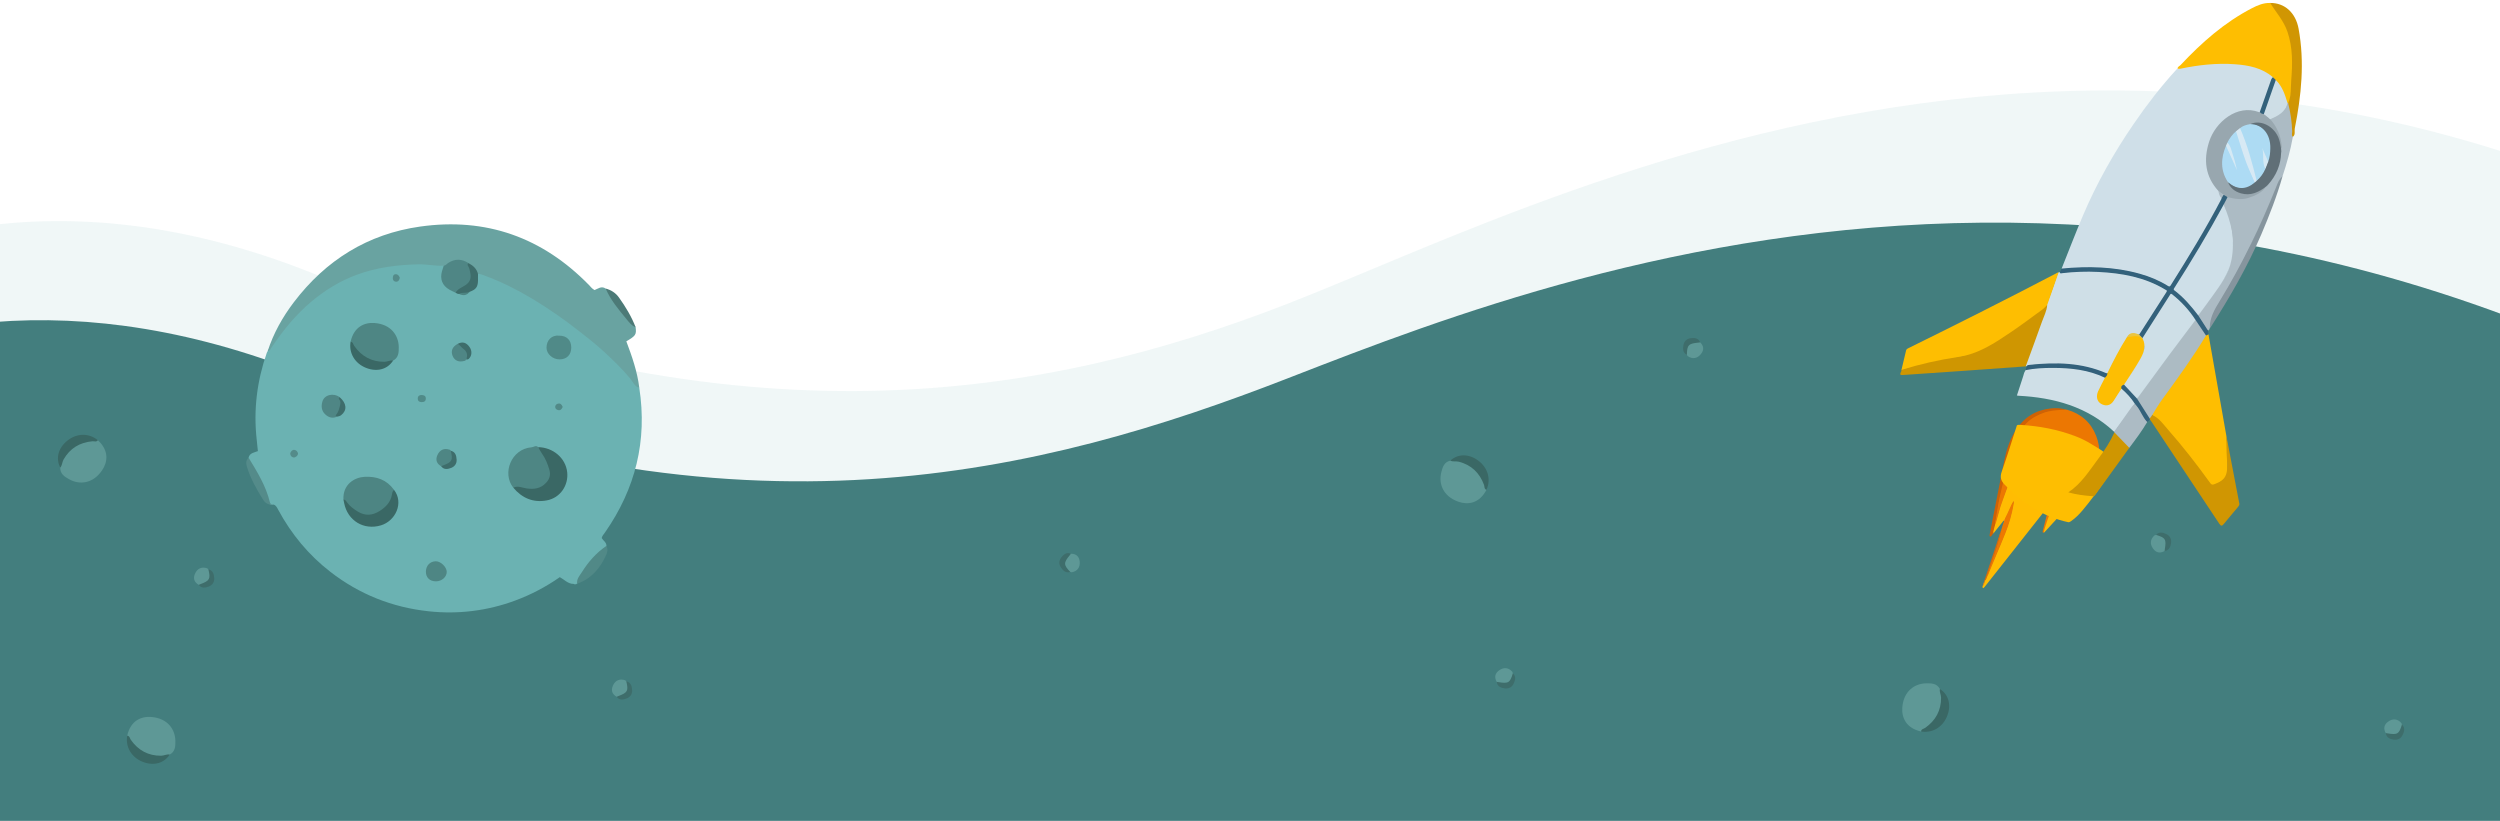 <svg width="335" height="110" viewBox="0 0 335 110" fill="none" xmlns="http://www.w3.org/2000/svg">
<path d="M43 37.063C-21.008 10.72 -60.197 61.106 -70 83.649V100.063H405V59.063C302.19 -24.19 211.5 25.562 172.443 40.737C140 53.343 99.676 60.388 43 37.063Z" fill="#6BB2B2" fill-opacity="0.1"/>
<path d="M42.324 50.738C-21.684 24.395 -60.197 71.106 -70 93.649V110.063H405V82.773C302.849 0.053 212.662 35.106 173.199 50.444L172.443 50.738C140 63.343 99 74.063 42.324 50.738Z" fill="#437E7E"/>
<path d="M26.636 78.373C26.023 78.021 25.85 77.51 26.13 76.879C26.445 76.166 27.04 75.904 27.769 76.156C27.818 76.207 27.87 76.254 27.924 76.299L27.921 76.291C28.32 76.69 28.407 77.171 28.123 77.639C27.798 78.175 27.323 78.521 26.636 78.373Z" fill="#5E9896"/>
<path d="M82.636 93.373C82.023 93.021 81.85 92.51 82.13 91.879C82.445 91.166 83.04 90.904 83.769 91.156C83.818 91.207 83.87 91.254 83.924 91.299L83.921 91.291C84.32 91.69 84.407 92.171 84.123 92.639C83.798 93.175 83.323 93.521 82.636 93.373Z" fill="#5E9896"/>
<path d="M143.493 74.199C144.199 74.198 144.604 74.554 144.678 75.241C144.761 76.016 144.377 76.539 143.62 76.686C143.552 76.667 143.483 76.651 143.414 76.64L143.421 76.645C142.875 76.499 142.559 76.126 142.571 75.578C142.585 74.952 142.824 74.415 143.493 74.199Z" fill="#5E9896"/>
<path d="M227.822 45.873C228.322 46.371 228.357 46.909 227.923 47.447C227.434 48.053 226.792 48.153 226.153 47.72C226.119 47.659 226.081 47.599 226.04 47.542L226.041 47.551C225.759 47.062 225.8 46.575 226.195 46.196C226.648 45.763 227.196 45.551 227.822 45.873Z" fill="#5E9896"/>
<path d="M290.062 73.829C289.45 74.183 288.922 74.077 288.515 73.519C288.056 72.89 288.126 72.244 288.709 71.738C288.777 71.721 288.844 71.7 288.91 71.676L288.901 71.674C289.447 71.528 289.907 71.694 290.17 72.174C290.472 72.723 290.534 73.308 290.062 73.829Z" fill="#5E9896"/>
<path d="M319.701 98.248C319.347 97.637 319.453 97.108 320.011 96.701C320.64 96.242 321.285 96.312 321.791 96.895C321.808 96.963 321.829 97.03 321.854 97.096L321.855 97.087C322.001 97.633 321.836 98.093 321.356 98.356C320.806 98.658 320.222 98.72 319.701 98.248Z" fill="#5E9896"/>
<path d="M200.568 91.381C200.213 90.77 200.319 90.242 200.877 89.834C201.506 89.375 202.152 89.445 202.658 90.028C202.675 90.097 202.696 90.164 202.72 90.23L202.722 90.221C202.868 90.766 202.702 91.227 202.223 91.49C201.673 91.791 201.089 91.853 200.568 91.381Z" fill="#5E9896"/>
<path d="M26.636 78.373C26.707 78.34 26.777 78.303 26.85 78.276C28.107 77.809 28.234 77.576 27.921 76.291C28.552 76.444 28.672 76.938 28.708 77.486C28.744 78.037 28.423 78.418 27.982 78.591C27.541 78.764 27.012 78.883 26.636 78.373Z" fill="#3E6D6B"/>
<path d="M82.635 93.373C82.707 93.34 82.777 93.303 82.85 93.276C84.107 92.809 84.234 92.576 83.921 91.291C84.552 91.444 84.672 91.938 84.708 92.486C84.744 93.037 84.423 93.418 83.982 93.591C83.541 93.764 83.012 93.883 82.635 93.373Z" fill="#3E6D6B"/>
<path d="M143.493 74.2C143.447 74.264 143.406 74.331 143.356 74.391C142.5 75.424 142.507 75.689 143.421 76.646C142.798 76.828 142.447 76.46 142.142 76.004C141.834 75.545 141.922 75.055 142.218 74.684C142.514 74.314 142.912 73.946 143.493 74.2Z" fill="#3E6D6B"/>
<path d="M227.822 45.873C227.744 45.886 227.667 45.904 227.589 45.911C226.254 46.036 226.072 46.229 226.041 47.552C225.472 47.24 225.483 46.732 225.59 46.194C225.698 45.651 226.107 45.367 226.578 45.314C227.049 45.261 227.59 45.283 227.822 45.873Z" fill="#3E6D6B"/>
<path d="M290.061 73.828C290.069 73.75 290.071 73.671 290.085 73.594C290.309 72.272 290.17 72.046 288.9 71.674C289.349 71.204 289.837 71.347 290.329 71.59C290.825 71.834 290.994 72.303 290.923 72.771C290.852 73.24 290.691 73.758 290.061 73.828Z" fill="#3E6D6B"/>
<path d="M319.701 98.247C319.779 98.255 319.858 98.258 319.936 98.271C321.258 98.495 321.484 98.356 321.856 97.087C322.325 97.535 322.182 98.023 321.94 98.515C321.695 99.011 321.227 99.18 320.758 99.109C320.29 99.039 319.772 98.877 319.701 98.247Z" fill="#3E6D6B"/>
<path d="M200.568 91.381C200.646 91.388 200.725 91.391 200.802 91.404C202.124 91.629 202.35 91.49 202.722 90.22C203.192 90.668 203.049 91.156 202.806 91.649C202.562 92.144 202.093 92.313 201.625 92.243C201.156 92.172 200.638 92.011 200.568 91.381Z" fill="#3E6D6B"/>
<path d="M17.045 98.585C17.495 96.562 18.918 95.974 20.256 96.073C22.468 96.237 23.474 97.741 23.5 99.28C23.512 100.005 23.491 100.709 22.74 101.111C21.09 102.212 18.013 100.757 17.24 99.016C17.176 98.872 17.145 98.713 17.045 98.585Z" fill="#5E9896"/>
<path d="M13.111 58.986C14.637 60.388 14.435 61.914 13.68 63.023C12.433 64.857 10.627 64.976 9.281 64.228C8.647 63.876 8.048 63.506 8.076 62.655C7.946 60.675 10.746 58.738 12.639 58.939C12.796 58.956 12.95 59.008 13.111 58.986Z" fill="#5E9896"/>
<path d="M17.045 98.585C17.387 98.611 17.391 98.939 17.533 99.141C18.523 100.543 19.855 101.278 21.582 101.268C21.977 101.266 22.337 101.031 22.74 101.11C21.985 102.291 20.584 102.66 19.131 102.089C17.593 101.485 16.795 100.073 17.045 98.585Z" fill="#3A6865"/>
<path d="M199.186 65.639C198.228 67.476 196.701 67.676 195.434 67.234C193.34 66.504 192.757 64.79 193.131 63.297C193.307 62.593 193.51 61.919 194.339 61.725C196.218 61.088 198.813 63.291 199.109 65.172C199.134 65.328 199.123 65.49 199.186 65.639Z" fill="#5E9896"/>
<path d="M257.421 98.019C255.398 97.569 254.81 96.146 254.909 94.808C255.072 92.596 256.577 91.59 258.116 91.565C258.841 91.553 259.545 91.573 259.947 92.324C261.048 93.974 259.593 97.051 257.852 97.824C257.708 97.888 257.549 97.919 257.421 98.019Z" fill="#5E9896"/>
<path d="M199.186 65.639C198.862 65.526 198.944 65.207 198.859 64.976C198.265 63.365 197.169 62.31 195.498 61.873C195.116 61.773 194.708 61.907 194.339 61.726C195.374 60.781 196.822 60.787 198.079 61.715C199.408 62.696 199.813 64.267 199.186 65.639Z" fill="#3A6865"/>
<path d="M257.421 98.019C257.447 97.677 257.775 97.674 257.977 97.532C259.379 96.542 260.114 95.21 260.104 93.483C260.102 93.088 259.867 92.728 259.946 92.325C261.127 93.08 261.496 94.481 260.925 95.934C260.321 97.471 258.909 98.269 257.421 98.019Z" fill="#3A6865"/>
<path d="M13.111 58.986C12.917 59.269 12.631 59.108 12.385 59.13C10.676 59.287 9.373 60.072 8.518 61.573C8.323 61.917 8.346 62.345 8.076 62.655C7.431 61.411 7.812 60.013 9.033 59.04C10.325 58.01 11.947 58.026 13.111 58.986Z" fill="#3A6865"/>
<g clip-path="url(#clip0)">
<path d="M39.64 63.048C40.612 58.309 42.829 53.887 45.909 50.178C48.976 46.485 52.892 43.49 57.28 41.558C59.75 40.467 62.363 39.735 65.038 39.386C65.069 39.382 64.66 38.832 64.722 38.911C64.444 38.552 64.148 38.203 63.85 37.861C63.551 37.517 63.25 37.175 62.933 36.849C62.815 36.727 62.671 36.527 62.509 36.469C60.004 35.572 57.342 35.2 54.689 35.374C52.035 35.547 49.444 36.264 47.076 37.479C47.03 37.502 48.17 38.896 48.264 39.004C48.563 39.347 48.864 39.689 49.181 40.016C49.246 40.083 49.514 40.422 49.605 40.396C54.571 38.984 59.67 38.101 64.819 37.76C66.271 37.665 67.725 37.613 69.181 37.605L66.652 34.688C61.785 36.277 56.706 37.019 51.639 37.612C50.934 37.695 50.229 37.775 49.524 37.853C49.198 37.89 48.871 37.939 48.543 37.959C48.377 37.976 48.209 37.967 48.045 37.933C47.989 37.918 47.934 37.9 47.88 37.877C47.857 37.867 47.735 37.775 47.789 37.829L49.253 39.446C50.438 40.866 49.732 40.27 49.838 39.525C49.881 39.203 50.026 38.904 50.25 38.671C50.824 38.078 51.7 37.927 52.476 37.796L49.947 34.879C45.522 36.115 41.649 38.829 38.966 42.573C38.928 42.626 39.314 43.088 39.283 43.048C39.561 43.407 39.856 43.757 40.155 44.099C40.454 44.442 40.755 44.784 41.071 45.111C41.137 45.178 41.402 45.516 41.496 45.491C47.907 43.789 54.456 42.664 61.066 42.129C64.369 41.863 67.679 41.745 70.997 41.777C71.791 41.784 72.587 41.791 73.38 41.828C74.083 41.86 74.814 41.931 75.465 42.222C75.629 42.298 75.786 42.387 75.936 42.489C76.984 43.17 73.63 39.38 74.186 40.462C74.34 40.741 74.425 41.053 74.435 41.373C74.437 41.603 74.401 41.952 74.245 42.137C74.082 42.33 73.618 42.293 73.363 42.3C71.955 42.329 70.57 41.931 69.39 41.158C69.108 40.972 68.839 40.767 68.586 40.544C68.55 40.513 68.441 40.415 68.524 40.488C69.087 40.977 70.371 42.809 69.884 42.055C69.812 41.945 69.66 41.794 69.673 41.654C69.691 41.462 69.914 41.36 70.077 41.344C70.191 41.336 70.305 41.351 70.412 41.39C70.458 41.405 70.501 41.425 70.546 41.444C70.577 41.457 70.728 41.587 70.63 41.492L69.5 40.266L69.547 40.32L68.493 39.027C68.413 38.918 68.503 39.074 68.504 39.113C68.505 39.163 68.511 39.207 68.508 39.258C68.495 39.423 68.444 39.582 68.361 39.724C68.185 40.036 67.886 40.263 67.582 40.438C66.936 40.81 66.187 41.035 65.482 41.264C64.033 41.737 62.55 42.094 61.066 42.434C58.121 43.109 55.098 43.695 52.355 45.012C50.847 45.736 49.468 46.697 48.334 47.934C48.233 48.044 49.413 49.335 49.522 49.46C49.821 49.803 50.122 50.145 50.439 50.472C50.497 50.532 50.785 50.884 50.863 50.852C53.111 49.936 55.253 48.779 57.253 47.4C57.325 47.351 56.16 45.984 56.065 45.875C55.766 45.532 55.465 45.19 55.148 44.863C55.068 44.781 54.842 44.475 54.723 44.483C50.151 44.803 45.842 47.284 43.256 51.086C43.219 51.141 43.602 51.598 43.572 51.56C43.85 51.92 44.146 52.269 44.444 52.611C44.545 52.727 45.677 54.089 45.785 54.003L55.081 46.682C55.163 46.617 53.99 45.268 53.892 45.156C53.593 44.813 53.292 44.471 52.975 44.144C52.913 44.08 52.638 43.736 52.551 43.764C48.619 45.047 45.208 47.767 43.025 51.29C42.4 52.3 41.881 53.372 41.475 54.49C41.446 54.568 41.799 54.975 41.791 54.964C42.069 55.324 42.365 55.673 42.663 56.015C42.77 56.137 43.874 57.497 44.004 57.407C47.985 54.644 52.163 52.181 56.506 50.037C57.74 49.428 58.987 48.846 60.246 48.29L57.716 45.373C55.063 48.961 51.312 51.576 47.038 52.818L49.568 55.735C53.035 52.753 57.281 50.834 61.801 50.206C63.088 50.029 64.387 49.96 65.685 49.999L63.156 47.082C58.596 49.434 53.656 50.951 48.567 51.564L51.096 54.482C56.092 51.462 61.587 49.367 67.319 48.295L64.789 45.378C63.111 47.367 60.904 48.837 58.426 49.614L60.955 52.531C66.153 50.713 71.382 48.989 76.641 47.358L74.112 44.441L74.482 47.998C74.527 48.434 77.001 50.926 77.011 50.915C78.712 49.071 79.693 46.672 79.774 44.159C79.783 43.813 79.818 43.545 79.609 43.256C78.997 42.431 78.33 41.648 77.611 40.915C77.2 40.486 76.797 40.125 76.177 40.338C74.977 40.752 75.245 42.488 75.363 43.453C75.56 45.014 75.984 46.537 76.624 47.973C76.729 48.212 77.004 48.493 77.159 48.684C77.419 49.001 77.685 49.314 77.957 49.622C78.052 49.731 79.119 50.837 79.128 50.821C79.798 49.712 80.305 48.512 80.633 47.258L78.128 44.411C78.72 46.044 79.031 47.766 79.049 49.504C79.05 49.629 79.324 49.926 79.365 49.979C79.643 50.338 79.939 50.687 80.237 51.03C80.536 51.373 80.837 51.715 81.154 52.042C81.199 52.088 81.579 52.413 81.578 52.422L81.916 49.561L79.412 46.713C80.239 48.03 80.197 49.668 79.669 51.092C79.111 52.601 78 53.796 76.745 54.762C75.4 55.798 73.896 56.617 72.437 57.476C70.752 58.468 69.067 59.459 67.38 60.449C65.475 61.566 63.569 62.682 61.661 63.796L64.191 66.713C67.381 63.046 71.074 59.851 75.157 57.226L72.628 54.308L68.171 59.69C68.067 59.815 69.246 61.084 69.359 61.215C69.454 61.323 70.631 62.676 70.7 62.607C74.025 59.294 77.105 55.742 79.915 51.978C80.021 51.836 78.846 50.59 78.726 50.453C78.633 50.346 77.446 48.997 77.385 49.061C74.082 52.529 70.992 56.195 68.131 60.039C67.32 61.129 66.528 62.233 65.756 63.351C65.718 63.405 66.102 63.864 66.072 63.825C66.35 64.185 66.646 64.534 66.944 64.876C67.243 65.219 67.544 65.561 67.861 65.888C67.925 65.954 68.195 66.295 68.285 66.268C70.226 65.695 72.014 64.692 73.517 63.333L70.988 60.415L68.485 65.134C68.451 65.198 68.823 65.635 68.802 65.608C69.08 65.968 69.376 66.317 69.674 66.659C69.768 66.767 70.949 68.118 71.015 68.051C73.248 65.779 75.306 63.338 77.17 60.751L74.64 57.834C73.535 60.642 71.842 63.18 69.677 65.274C69.538 65.408 72.119 68.27 72.206 68.191L77.524 63.414L74.995 60.496C74.228 62.537 73.057 64.4 71.552 65.972C71.453 66.075 72.633 67.374 72.74 67.497C73.039 67.84 73.34 68.182 73.657 68.509C73.717 68.571 73.997 68.919 74.081 68.889C74.372 68.788 74.638 68.626 74.861 68.413C75.084 68.2 75.26 67.942 75.375 67.655C75.405 67.581 75.046 67.165 75.058 67.18C74.78 66.821 74.484 66.472 74.186 66.129C74.085 66.013 72.954 64.652 72.845 64.737C68.365 68.25 63.486 71.216 58.31 73.573C56.835 74.244 55.339 74.863 53.822 75.432C53.806 75.438 54.912 76.845 55.01 76.957C55.309 77.3 55.61 77.643 55.927 77.969C56.004 78.049 56.236 78.36 56.351 78.349C57.851 78.205 59.056 79.243 60.486 79.463C61.56 79.628 62.987 79.303 63.097 77.995C63.156 77.301 62.783 76.647 62.405 76.098C61.581 74.902 60.574 73.811 59.575 72.763C58.362 71.49 57.147 70.22 55.93 68.952L51.809 64.644C51.878 64.716 51.396 64.231 51.385 64.264C50.742 66.131 50.5 68.115 50.676 70.083L53.205 73L51.417 64.9C51.383 64.744 51.182 64.53 51.101 64.426C50.823 64.066 50.527 63.717 50.229 63.375C49.93 63.032 49.629 62.69 49.312 62.363C49.273 62.322 48.891 61.973 48.888 61.983C48.217 64.287 47.986 66.698 48.206 69.088C48.219 69.225 48.468 69.491 48.523 69.562C48.801 69.922 49.097 70.271 49.395 70.613C49.694 70.956 49.995 71.299 50.312 71.625C50.361 71.676 50.737 71.984 50.736 72.005C50.788 69.988 50.335 67.989 49.419 66.193C49.293 65.947 49.052 65.69 48.883 65.483C48.623 65.165 48.357 64.853 48.086 64.545C47.842 64.267 47.595 63.991 47.338 63.726C47.299 63.686 46.919 63.331 46.914 63.346C46.236 65.267 45.835 67.276 45.723 69.311L48.253 72.229C48.268 69.668 47.775 67.131 46.803 64.765C46.707 64.531 46.415 64.236 46.267 64.055C46.007 63.737 45.741 63.424 45.469 63.117C45.225 62.839 44.979 62.563 44.722 62.297C44.682 62.256 44.301 61.907 44.298 61.917C43.974 63.015 44.08 64.196 44.594 65.219C44.714 65.463 44.964 65.726 45.13 65.929C45.389 66.246 45.655 66.559 45.927 66.867C46.171 67.144 46.417 67.421 46.674 67.686C46.732 67.745 47.021 68.098 47.099 68.066L63.379 61.276L68.05 59.328C68.076 59.318 66.958 57.913 66.862 57.803C66.563 57.46 66.262 57.118 65.945 56.791C65.881 56.724 65.613 56.385 65.521 56.411L55.806 59.193C55.77 59.203 56.183 59.745 56.123 59.667C56.401 60.027 56.697 60.376 56.995 60.718C57.294 61.061 57.595 61.403 57.912 61.73C58.017 61.839 58.185 62.078 58.336 62.11L59.558 62.371L57.028 59.453C56.737 60.61 56.23 61.7 55.533 62.665C55.495 62.717 55.88 63.18 55.849 63.139C56.127 63.499 56.423 63.848 56.721 64.19C57.02 64.533 57.321 64.876 57.638 65.202C57.736 65.303 57.919 65.563 58.062 65.582C60.814 65.955 63.459 63.341 63.135 60.571C63.118 60.431 62.879 60.175 62.819 60.097C62.541 59.738 62.245 59.388 61.947 59.046C61.648 58.703 61.346 58.361 61.03 58.034C60.97 57.973 60.611 57.698 60.605 57.654C60.93 60.424 58.284 63.038 55.533 62.665L58.062 65.582C58.76 64.617 59.267 63.527 59.558 62.371C59.58 62.281 59.244 61.9 59.241 61.896C58.963 61.537 58.667 61.188 58.369 60.845C58.07 60.502 57.769 60.16 57.453 59.833C57.347 59.725 57.179 59.486 57.028 59.453L55.806 59.193L58.336 62.11L68.05 59.328L65.521 56.411L49.241 63.2L44.569 65.149L47.074 67.996C46.596 67.012 46.508 65.882 46.827 64.835L44.323 61.987C45.269 64.311 45.745 66.801 45.723 69.311C45.722 69.433 46.002 69.737 46.04 69.786C46.318 70.145 46.614 70.494 46.912 70.837C47.211 71.18 47.512 71.522 47.829 71.849C47.877 71.898 48.254 72.211 48.253 72.229C48.365 70.193 48.766 68.184 49.444 66.263L46.939 63.416C47.828 65.17 48.264 67.12 48.206 69.088L50.736 72.005C50.516 69.615 50.747 67.204 51.417 64.9L48.888 61.983L50.676 70.083C50.71 70.239 50.911 70.453 50.992 70.558C51.27 70.917 51.566 71.266 51.864 71.609C52.163 71.951 52.464 72.294 52.781 72.62C52.838 72.679 53.202 72.961 53.205 73C53.029 71.032 53.271 69.049 53.915 67.181L53.49 66.801L60.041 73.65L60.833 74.478C60.957 74.607 61.078 74.738 61.203 74.865L61.309 74.975L60.1 73.578C60.048 73.481 60.124 73.62 60.138 73.643C60.455 74.181 60.697 74.784 60.502 75.412C60.174 76.466 58.959 76.687 58.006 76.553C56.556 76.349 55.338 75.286 53.822 75.432L56.351 78.349C61.675 76.351 66.743 73.725 71.45 70.525C72.79 69.614 74.098 68.657 75.375 67.655L72.845 64.737C72.73 65.024 72.555 65.283 72.332 65.496C72.109 65.709 71.843 65.871 71.552 65.972L74.081 68.889C75.586 67.317 76.758 65.454 77.524 63.414C77.553 63.337 77.199 62.928 77.208 62.939C76.93 62.58 76.634 62.231 76.336 61.888C76.239 61.778 75.08 60.419 74.995 60.496L69.677 65.274L72.206 68.191C74.372 66.097 76.065 63.56 77.17 60.751C77.2 60.676 76.843 60.263 76.853 60.277C76.576 59.917 76.28 59.568 75.981 59.226C75.889 59.119 74.664 57.802 74.64 57.834C72.776 60.421 70.719 62.861 68.485 65.134L71.015 68.051L73.517 63.333C73.552 63.268 73.18 62.831 73.201 62.858C72.923 62.499 72.627 62.15 72.329 61.807C72.233 61.697 71.073 60.339 70.988 60.415C69.484 61.775 67.696 62.778 65.756 63.351L68.285 66.268C71.012 62.327 73.974 58.556 77.156 54.975C78.058 53.96 78.978 52.961 79.915 51.978L77.385 49.061C74.576 52.825 71.496 56.377 68.171 59.69L70.7 62.607L75.157 57.226C75.261 57.1 74.083 55.831 73.969 55.7C73.858 55.574 72.771 54.216 72.628 54.308C68.544 56.934 64.852 60.129 61.661 63.796C61.558 63.914 62.738 65.194 62.849 65.321C63.148 65.664 63.449 66.007 63.766 66.333C63.817 66.386 64.128 66.75 64.191 66.713C67.611 64.716 71.028 62.712 74.442 60.703C75.948 59.816 77.501 58.974 78.918 57.945C80.201 57.014 81.386 55.871 82.041 54.398C82.737 52.834 82.825 50.977 81.891 49.491C81.519 48.898 81.018 48.365 80.558 47.843C80.314 47.565 80.068 47.289 79.811 47.023C79.766 46.977 79.386 46.652 79.387 46.643L79.049 49.504L81.578 52.422C81.553 50.635 81.225 48.865 80.608 47.188C80.526 46.963 80.21 46.646 80.073 46.478C79.813 46.16 79.547 45.847 79.275 45.54C79.031 45.263 78.785 44.986 78.528 44.721C78.487 44.679 78.105 44.334 78.103 44.341C77.775 45.595 77.269 46.795 76.599 47.904L79.103 50.751C78.41 49.183 77.981 47.511 77.834 45.802C77.776 45.123 77.707 44.328 78.1 43.729C78.253 43.494 78.484 43.321 78.753 43.242C78.887 43.2 79.028 43.183 79.169 43.192C79.432 43.213 79.675 43.468 79.291 43.072L77.32 40.768L77.376 40.842L77.242 40.609C77.318 43.34 76.327 45.992 74.482 47.998L77.011 50.915L76.641 47.358C76.627 47.219 76.382 46.958 76.325 46.883C76.047 46.524 75.751 46.175 75.453 45.833C75.154 45.489 74.853 45.147 74.536 44.821C74.473 44.756 74.201 44.413 74.112 44.441C68.853 46.071 63.624 47.796 58.426 49.614C58.417 49.617 59.515 51.026 59.614 51.139C59.913 51.482 60.214 51.825 60.531 52.151C60.594 52.216 60.867 52.559 60.955 52.531C63.433 51.754 65.64 50.285 67.319 48.295C67.422 48.172 66.243 46.899 66.13 46.77C65.831 46.426 65.53 46.084 65.214 45.758C65.143 45.685 64.893 45.358 64.789 45.378C59.057 46.45 53.563 48.545 48.567 51.564C48.507 51.601 49.661 52.981 49.755 53.09C50.054 53.433 50.355 53.775 50.672 54.102C50.748 54.18 50.985 54.495 51.096 54.482C56.185 53.868 61.125 52.351 65.685 49.999C65.731 49.976 64.591 48.582 64.497 48.474C64.198 48.131 63.897 47.789 63.58 47.462C63.492 47.371 63.286 47.086 63.156 47.082C58.594 46.958 54.092 48.152 50.186 50.522C49.075 51.198 48.022 51.966 47.038 52.818C46.95 52.894 48.126 54.228 48.227 54.343C48.525 54.686 48.827 55.028 49.143 55.355C49.208 55.421 49.476 55.761 49.568 55.735C53.842 54.494 57.593 51.878 60.246 48.29C60.284 48.238 59.897 47.774 59.929 47.816C59.651 47.456 59.355 47.107 59.057 46.764C58.758 46.421 58.457 46.079 58.141 45.753C58.084 45.694 57.791 45.339 57.716 45.373C53.288 47.33 49.009 49.614 44.916 52.205C43.753 52.942 42.606 53.704 41.475 54.49L44.004 57.407C45.425 53.507 48.256 50.182 51.841 48.121C52.868 47.53 53.954 47.048 55.081 46.682L52.551 43.764L43.256 51.086L45.785 54.003C48.371 50.201 52.681 47.72 57.253 47.4L54.723 44.483C52.724 45.861 50.581 47.019 48.334 47.934L50.863 50.852C53.935 47.503 58.51 46.504 62.754 45.543C64.956 45.044 67.172 44.546 69.284 43.73C70.007 43.451 71.445 42.781 70.942 41.76C70.654 41.177 70.119 40.671 69.7 40.186C69.259 39.677 68.817 39.079 68.269 38.677C68.023 38.496 67.611 38.309 67.319 38.496C66.859 38.79 67.486 39.418 67.688 39.693C68.468 40.744 69.318 41.74 70.233 42.674C71.059 43.526 71.979 44.234 73.081 44.687C74.11 45.115 75.226 45.288 76.335 45.19C76.436 45.181 76.64 45.198 76.72 45.142C76.799 45.087 76.846 44.915 76.878 44.826C76.963 44.573 76.986 44.303 76.944 44.039C76.846 43.375 76.424 42.839 76.018 42.331C75.487 41.666 74.93 41.024 74.346 40.404C74.071 40.112 73.788 39.803 73.452 39.581C72.927 39.235 72.313 39.063 71.696 38.98C70.297 38.794 68.838 38.855 67.429 38.855C64.461 38.854 61.497 38.973 58.536 39.212C52.667 39.685 46.844 40.625 41.123 42.023C40.402 42.199 39.683 42.383 38.966 42.573L41.496 45.491C44.178 41.746 48.051 39.032 52.476 37.796C52.512 37.786 52.1 37.244 52.16 37.322C51.882 36.962 51.586 36.613 51.288 36.271C50.989 35.928 50.688 35.586 50.371 35.259C50.299 35.184 50.052 34.861 49.947 34.879C48.774 35.077 46.95 35.596 47.333 37.183C47.431 37.588 47.711 37.911 47.964 38.228C48.616 39.044 49.289 39.943 50.1 40.605C50.709 41.102 51.638 40.818 52.345 40.738C55.99 40.328 59.638 39.892 63.234 39.158C65.245 38.754 67.23 38.236 69.181 37.605C69.218 37.593 68.806 37.054 68.865 37.131C68.587 36.771 68.291 36.422 67.993 36.08C67.694 35.736 67.393 35.394 67.076 35.068C66.991 34.98 66.778 34.687 66.652 34.688C61.492 34.719 56.349 35.296 51.309 36.408C49.888 36.723 48.477 37.08 47.076 37.479L49.605 40.396C51.974 39.181 54.564 38.465 57.218 38.291C59.872 38.117 62.533 38.49 65.038 39.386L62.509 36.469C57.732 37.085 53.175 38.973 49.263 41.779C45.366 44.575 42.099 48.272 39.851 52.522C38.582 54.915 37.659 57.477 37.111 60.131C37.091 60.226 37.419 60.594 37.427 60.605C37.705 60.965 38.001 61.314 38.299 61.656C38.598 61.999 38.899 62.342 39.216 62.668C39.258 62.711 39.64 63.05 39.64 63.048H39.64Z" fill="#6BB2B1"/>
<path d="M85.666 51.974C86.761 59.061 85.148 65.5 81.07 71.349C80.906 71.585 80.695 71.793 80.626 72.097C80.831 72.449 81.268 72.665 81.264 73.147C81.042 73.617 80.6 73.885 80.241 74.22C79.012 75.365 78.07 76.709 77.34 78.215L77.293 78.228C77.23 78.274 77.154 78.3 77.076 78.302C76.998 78.305 76.921 78.283 76.855 78.241C76.106 78.245 75.637 77.675 75.014 77.337C73.159 78.637 71.146 79.692 69.024 80.477C65.329 81.85 61.368 82.342 57.452 81.913C52.565 81.39 48.165 79.644 44.274 76.63C41.354 74.368 39.043 71.577 37.286 68.322C37.135 68.042 37.013 67.744 36.688 67.617C36.338 67.696 36.069 67.631 35.958 67.236C35.428 65.344 34.492 63.645 33.472 61.987C33.353 61.792 33.195 61.591 33.311 61.331C33.454 60.69 34.04 60.652 34.557 60.449C34.503 59.925 34.454 59.407 34.396 58.889C33.95 54.904 34.442 51.03 35.758 47.254C35.79 47.181 35.828 47.111 35.872 47.046C37.053 44.927 38.602 43.089 40.311 41.401C43.999 37.759 48.432 35.74 53.612 35.344C55.354 35.209 57.076 35.193 58.807 35.375C59.016 35.397 59.228 35.395 59.416 35.511C59.627 35.708 59.539 35.941 59.495 36.17C59.202 37.684 59.393 38.096 60.731 38.826C60.845 38.888 60.958 38.954 61.067 39.025C61.226 39.116 61.391 39.197 61.561 39.267C62.086 39.468 62.53 39.307 62.933 38.959C63.563 38.646 63.882 38.154 63.831 37.431C63.801 37.193 63.844 36.951 63.952 36.737C64.427 36.348 64.867 36.69 65.282 36.843C67.993 37.841 70.517 39.218 72.938 40.785C76.917 43.362 80.609 46.298 83.88 49.75C84.536 50.442 85.094 51.214 85.666 51.974Z" fill="#6BB2B2"/>
<path d="M59.458 35.595C58.325 35.673 57.213 35.397 56.077 35.421C53.252 35.48 50.485 35.833 47.818 36.814C45.573 37.64 43.571 38.866 41.736 40.405C39.638 42.164 37.938 44.258 36.416 46.517C36.278 46.722 36.193 47.016 35.872 47.046C36.648 44.654 37.862 42.49 39.371 40.503C43.661 34.854 49.291 31.352 56.301 30.36C65.121 29.112 72.678 31.802 78.923 38.192C79.142 38.417 79.325 38.684 79.67 38.869C80.123 38.695 80.602 38.268 81.165 38.674C81.241 38.699 81.311 38.739 81.371 38.791C81.431 38.844 81.479 38.909 81.513 38.981C82.425 40.705 83.661 42.182 84.985 43.592C85.057 43.67 85.12 43.755 85.173 43.847C85.3 44.828 85.193 44.998 83.929 45.738C84.685 47.753 85.406 49.802 85.666 51.974C85.015 51.787 84.799 51.147 84.427 50.699C83.378 49.435 82.197 48.304 81.004 47.193C79.97 46.23 78.852 45.354 77.736 44.479C75.698 42.865 73.559 41.382 71.335 40.039C69.296 38.821 67.191 37.755 64.963 36.939C64.67 36.831 64.381 36.683 64.052 36.71C63.586 36.256 63.258 35.654 62.625 35.382C61.732 34.917 60.867 34.906 60.028 35.519C59.863 35.639 59.674 35.77 59.458 35.595Z" fill="#69A3A1"/>
<path d="M77.34 78.215C77.245 77.561 77.693 77.115 77.991 76.639C78.852 75.266 79.911 74.062 81.264 73.147C81.473 73.531 81.407 73.949 81.254 74.296C80.457 76.103 79.273 77.543 77.34 78.215Z" fill="#518987"/>
<path d="M33.311 61.331C34.461 63.218 35.627 65.1 36.161 67.282C36.243 67.616 36.46 67.592 36.689 67.617C36.096 67.679 35.601 67.517 35.273 66.989C34.401 65.582 33.573 64.155 33.09 62.553C32.951 62.095 32.937 61.684 33.311 61.331Z" fill="#548B8A"/>
<path d="M85.173 43.847C84.628 43.645 84.292 43.18 83.951 42.765C82.903 41.487 81.824 40.222 81.165 38.674C81.888 38.842 82.525 39.272 82.953 39.882C83.836 41.119 84.622 42.419 85.173 43.847Z" fill="#4C7A77"/>
<path d="M76.855 78.241C76.925 78.269 77 78.283 77.076 78.281C77.151 78.278 77.225 78.26 77.293 78.228C77.153 78.281 76.998 78.286 76.855 78.241Z" fill="#518987"/>
<path d="M46.022 66.949C45.913 64.893 47.516 63.974 48.824 63.896C50.467 63.8 51.814 64.289 52.805 65.645C52.682 67.427 51.353 68.956 49.607 69.145C48.217 69.295 47.222 68.475 46.383 67.464C46.252 67.306 46.174 67.099 46.022 66.949Z" fill="#4D8583"/>
<path d="M46.978 45.796C47.428 43.773 48.851 43.185 50.189 43.284C52.401 43.448 53.407 44.953 53.433 46.491C53.444 47.217 53.424 47.92 52.673 48.322C51.023 49.424 47.946 47.968 47.173 46.228C47.109 46.083 47.078 45.924 46.978 45.796Z" fill="#4E8684"/>
<path d="M68.779 65.346C67.246 63.443 68.487 60.153 71.229 59.938C71.518 59.916 71.815 59.616 72.113 59.919C73.187 60.843 73.733 62.064 73.883 63.432C74.006 64.551 72.79 65.667 71.507 65.708C70.582 65.737 69.679 65.538 68.779 65.346Z" fill="#4E8684"/>
<path d="M68.779 65.346C69.4 65.043 69.993 65.373 70.589 65.453C71.583 65.587 72.45 65.474 73.181 64.687C73.667 64.164 73.809 63.612 73.614 62.949C73.391 62.186 73.104 61.454 72.636 60.8C72.438 60.523 72.286 60.213 72.113 59.919C74.075 59.947 75.792 61.345 76.005 63.277C76.192 64.981 75.13 66.715 73.245 67.058C71.45 67.385 69.951 66.749 68.779 65.346Z" fill="#3A6865"/>
<path d="M46.022 66.949C46.275 66.938 46.37 67.124 46.495 67.302C46.882 67.848 47.412 68.229 47.98 68.571C48.97 69.167 49.933 69.065 50.866 68.476C51.685 67.958 52.342 67.304 52.52 66.278C52.557 66.063 52.593 65.802 52.805 65.645C54.143 67.393 52.997 69.808 51.048 70.397C48.755 71.089 46.583 69.778 46.116 67.412C46.086 67.257 46.053 67.103 46.022 66.949Z" fill="#3A6865"/>
<path d="M59.458 35.595C59.727 35.593 59.858 35.364 60.053 35.237C60.963 34.644 61.876 34.673 62.781 35.258C62.778 35.458 62.929 35.592 62.997 35.761C63.524 37.063 63.296 37.826 62.14 38.6C61.79 38.834 61.446 39.081 61.045 39.224C60.767 39.086 60.481 38.962 60.212 38.809C59.271 38.274 58.922 37.387 59.228 36.343C59.301 36.093 59.381 35.844 59.458 35.595Z" fill="#4F8685"/>
<path d="M74.929 44.977C75.943 44.977 76.554 45.584 76.549 46.585C76.544 47.552 75.939 48.158 74.977 48.159C74.061 48.16 73.234 47.43 73.233 46.594C73.231 45.581 73.939 44.866 74.929 44.977Z" fill="#508A88"/>
<path d="M46.978 45.796C47.32 45.822 47.323 46.151 47.466 46.352C48.456 47.754 49.788 48.49 51.515 48.48C51.91 48.477 52.269 48.242 52.673 48.322C51.918 49.503 50.517 49.871 49.063 49.3C47.526 48.697 46.728 47.284 46.978 45.796Z" fill="#3A6865"/>
<path d="M45.214 55.813C44.591 56.108 44.048 55.969 43.564 55.507C43.062 55.028 43.029 54.42 43.197 53.817C43.454 52.892 44.686 52.601 45.526 53.232C46.1 54.175 45.57 54.984 45.214 55.813Z" fill="#4F8685"/>
<path d="M58.414 77.899C57.581 77.896 57.062 77.393 57.07 76.596C57.078 75.794 57.614 75.23 58.386 75.211C59.046 75.194 59.856 75.971 59.863 76.626C59.869 77.308 59.194 77.902 58.414 77.899Z" fill="#4E8684"/>
<path d="M61.045 39.224C61.354 38.664 61.968 38.497 62.443 38.159C62.995 37.765 63.144 37.251 63.03 36.647C62.968 36.319 62.926 35.968 62.735 35.67C62.643 35.526 62.61 35.378 62.781 35.258C63.389 35.579 63.876 36.007 64.052 36.71C64.053 37.02 64.063 37.33 64.051 37.639C64.02 38.469 63.772 38.791 62.942 39.101C62.514 39.447 62.014 39.432 61.508 39.39C61.33 39.4 61.187 39.314 61.045 39.224Z" fill="#3E6D6B"/>
<path d="M59.116 62.479C58.504 62.127 58.331 61.616 58.611 60.985C58.926 60.272 59.52 60.011 60.25 60.262C60.298 60.313 60.35 60.361 60.404 60.405L60.401 60.397C60.8 60.797 60.888 61.278 60.603 61.746C60.278 62.281 59.803 62.627 59.116 62.479Z" fill="#4E8684"/>
<path d="M62.296 48.343C61.509 48.587 60.907 48.345 60.644 47.678C60.385 47.023 60.627 46.452 61.32 46.084C62.481 46.335 63.031 47.341 62.46 48.169L62.462 48.161C62.397 48.212 62.341 48.273 62.296 48.343Z" fill="#4F8685"/>
<path d="M59.116 62.479C59.187 62.447 59.257 62.409 59.331 62.382C60.588 61.916 60.714 61.682 60.401 60.397C61.032 60.55 61.152 61.044 61.188 61.592C61.225 62.144 60.904 62.524 60.462 62.697C60.021 62.87 59.492 62.989 59.116 62.479Z" fill="#3E6D6B"/>
<path d="M62.46 48.169C62.706 47.594 62.597 47.122 62.083 46.741C61.814 46.542 61.637 46.231 61.321 46.084C61.955 45.74 62.472 45.873 62.914 46.494C63.283 47.012 63.25 47.661 62.828 48.075C62.728 48.173 62.594 48.182 62.46 48.169Z" fill="#3E6D6B"/>
<path d="M45.214 55.813C45.102 55.776 44.888 55.749 45.033 55.588C45.334 55.255 45.421 54.857 45.532 54.447C45.627 54.1 45.701 53.794 45.422 53.494C45.348 53.414 45.434 53.298 45.526 53.232C46.461 54.048 46.537 54.982 45.724 55.625C45.575 55.736 45.398 55.802 45.214 55.813Z" fill="#3E6D6B"/>
<path d="M56.461 52.929C56.827 52.933 57.046 53.047 57.059 53.377C57.074 53.747 56.85 53.887 56.511 53.885C56.214 53.883 55.994 53.769 55.98 53.439C55.964 53.065 56.195 52.937 56.461 52.929Z" fill="#508A88"/>
<path d="M39.937 60.75C39.954 61.012 39.625 61.326 39.359 61.302C39.097 61.279 38.943 61.097 38.895 60.85C38.847 60.604 39.164 60.254 39.415 60.278C39.707 60.306 39.864 60.506 39.937 60.75Z" fill="#548B8A"/>
<path d="M53.578 37.221C53.513 37.531 53.374 37.763 53.071 37.751C53.012 37.752 52.953 37.741 52.898 37.718C52.843 37.695 52.794 37.661 52.753 37.618C52.712 37.575 52.681 37.523 52.661 37.467C52.641 37.411 52.633 37.351 52.638 37.291C52.639 37.004 52.706 36.741 53.047 36.746C53.343 36.75 53.479 36.989 53.578 37.221Z" fill="#548B8A"/>
<path d="M75.402 54.532C75.277 54.816 75.105 55.05 74.755 54.946C74.553 54.886 74.368 54.728 74.395 54.482C74.409 54.389 74.451 54.302 74.514 54.232C74.578 54.163 74.661 54.114 74.752 54.093C75.106 53.998 75.28 54.219 75.402 54.532Z" fill="#518987"/>
<path d="M61.508 39.39C61.953 39.127 62.489 39.326 62.942 39.101C62.504 39.598 62.163 39.667 61.508 39.39Z" fill="#4D8583"/>
<path d="M62.296 48.343C62.352 48.282 62.407 48.222 62.462 48.161C62.453 48.203 62.433 48.242 62.404 48.274C62.374 48.306 62.337 48.33 62.296 48.343Z" fill="#3E6D6B"/>
<path d="M60.404 60.405L60.249 60.262C60.287 60.267 60.322 60.284 60.349 60.309C60.377 60.335 60.396 60.368 60.404 60.405Z" fill="#3E6D6B"/>
</g>
<g clip-path="url(#clip1)">
<path d="M267.123 71.429C267.224 71.388 267.266 71.289 267.329 71.212C267.682 70.773 268.031 70.331 268.383 69.891C268.422 69.842 268.45 69.778 268.519 69.76C268.532 69.757 268.545 69.754 268.558 69.751C268.581 69.739 268.603 69.724 268.622 69.706C269.065 68.888 269.418 68.026 269.821 67.189C269.827 67.181 269.83 67.171 269.83 67.161C269.829 67.151 269.825 67.142 269.818 67.134C269.869 67.158 269.802 67.183 269.819 67.208C269.627 68.375 269.365 69.524 268.957 70.633C268.379 72.204 267.709 73.736 267.055 75.275C266.803 75.868 266.573 76.471 266.31 77.059C266.293 77.092 266.278 77.126 266.266 77.161C266.25 77.229 266.221 77.293 266.182 77.35C266.162 77.38 266.149 77.414 266.142 77.449C266.135 77.508 266.113 77.564 266.077 77.611C266.023 77.671 265.947 77.719 265.948 77.814C265.949 77.838 265.949 77.862 265.949 77.887C265.946 77.911 265.94 77.935 265.932 77.957C265.827 78.155 265.778 78.376 265.673 78.574L265.677 78.567C265.67 78.595 265.659 78.622 265.645 78.647C265.693 78.805 265.738 78.838 265.829 78.767C265.886 78.722 265.93 78.659 265.976 78.601C268.702 75.147 271.427 71.694 274.152 68.24C274.232 68.138 274.307 68.032 274.384 67.927C274.384 67.909 274.387 67.892 274.394 67.876C274.402 67.859 274.413 67.845 274.426 67.834L274.427 67.847C274.761 67.399 274.994 66.886 275.315 66.428C275.446 66.242 275.619 66.076 275.693 65.851C275.581 65.722 275.443 65.757 275.319 65.756C273.995 65.752 272.838 65.3 271.856 64.407C271.284 63.889 270.845 63.24 270.575 62.515C270.52 62.367 270.465 62.216 270.335 62.095C270.197 62.129 270.163 62.249 270.114 62.356C269.418 63.9 268.853 65.497 268.271 67.087C267.884 68.144 267.651 69.246 267.292 70.31C267.155 70.576 267.133 70.876 267.053 71.158C267.026 71.253 267.011 71.362 267.123 71.429Z" fill="#FFBC02"/>
<path d="M267.339 70.314C267.472 70.096 267.508 69.843 267.581 69.605C267.785 68.945 267.928 68.266 268.161 67.615C268.604 66.377 269.037 65.135 269.523 63.913C269.743 63.359 269.989 62.816 270.224 62.268C270.251 62.217 270.282 62.166 270.315 62.118C270.384 62.26 270.454 62.375 270.498 62.498C270.822 63.395 271.367 64.131 272.108 64.713C273.082 65.478 274.189 65.855 275.427 65.821C275.495 65.819 275.57 65.811 275.65 65.857C275.219 66.403 274.866 66.992 274.531 67.593C274.487 67.673 274.415 67.743 274.428 67.847C274.46 67.833 274.492 67.819 274.524 67.805L274.524 67.804C274.6 67.894 274.531 67.98 274.51 68.061C274.264 69.046 274.015 70.03 273.763 71.014C273.742 71.095 273.716 71.177 273.714 71.259C273.712 71.342 273.753 71.406 273.856 71.369C273.93 71.26 273.973 71.138 274.01 71.011C274.474 69.428 275.102 67.905 275.657 66.355C275.776 66.023 275.981 65.818 276.348 65.751C277.266 65.583 278.066 65.165 278.751 64.526C278.86 64.425 278.971 64.325 279.05 64.196C279.068 64.163 279.087 64.13 279.106 64.097C279.123 64.085 279.121 64.069 279.112 64.052C279.133 64.058 279.133 64.07 279.111 64.088C279.092 64.12 279.076 64.153 279.061 64.187C278.792 65.025 278.416 65.814 278 66.585C277.94 66.696 277.805 66.808 277.94 66.957C278.218 66.671 278.523 66.407 278.77 66.095C279.457 65.225 280.171 64.375 280.656 63.358C281.431 61.734 281.535 60.069 280.882 58.394C280.179 56.59 278.847 55.445 277.002 54.908C276.984 54.906 276.965 54.906 276.947 54.909C276.917 54.875 276.871 54.901 276.837 54.88L276.835 54.879C275.963 54.788 275.084 54.867 274.244 55.111C272.771 55.547 271.464 56.265 270.719 57.726C270.49 58.175 270.214 58.598 269.986 59.048C269.476 60.05 269.28 61.154 268.984 62.224C268.508 63.946 268.045 65.672 267.722 67.432C267.563 68.297 267.414 69.164 267.276 70.033C267.26 70.133 267.232 70.24 267.339 70.314Z" fill="#EC7702"/>
<path d="M277.94 66.957C277.895 66.83 277.986 66.745 278.038 66.651C278.436 65.941 278.775 65.198 279.052 64.43C279.085 64.336 279.138 64.242 279.092 64.135L279.082 64.129C278.954 64.179 278.89 64.301 278.796 64.389C278.197 64.949 277.527 65.385 276.722 65.585C276.497 65.642 276.274 65.71 276.047 65.76C275.918 65.789 275.839 65.856 275.77 65.968C275.608 66.233 275.496 66.522 275.399 66.813C274.977 68.079 274.451 69.308 274.059 70.585C273.98 70.843 273.889 71.098 273.856 71.369C273.952 71.361 273.993 71.279 274.048 71.22C275.288 69.872 276.528 68.523 277.766 67.173C277.797 67.139 277.822 67.1 277.85 67.063C277.845 66.997 277.91 66.988 277.94 66.95L277.94 66.957Z" fill="#FFBC02"/>
<path d="M267.339 70.314C267.287 70.047 267.379 69.791 267.428 69.54C267.615 68.576 267.732 67.599 267.948 66.641C268.162 65.693 268.392 64.75 268.638 63.811C268.881 62.881 269.121 61.95 269.381 61.025C269.52 60.531 269.619 60.025 269.83 59.555C269.945 59.301 270.062 59.047 270.194 58.801C270.384 58.448 270.603 58.11 270.785 57.752C271.234 56.873 271.922 56.247 272.778 55.793C273.12 55.61 273.474 55.452 273.838 55.32C274.704 55.007 275.601 54.95 276.506 54.92C276.616 54.918 276.727 54.905 276.834 54.879C276.163 54.685 275.478 54.652 274.792 54.728C272.76 54.952 271.196 55.947 270.094 57.673C269.309 58.902 268.861 60.268 268.575 61.692C268.198 63.564 267.828 65.437 267.463 67.312C267.188 68.708 266.914 70.104 266.64 71.501C266.628 71.565 266.617 71.63 266.604 71.694C266.587 71.772 266.58 71.849 266.669 71.885C266.754 71.92 266.811 71.868 266.858 71.806C266.919 71.725 266.978 71.641 267.037 71.558C267.054 71.537 267.064 71.511 267.081 71.491L267.078 71.495C267.088 71.469 267.103 71.444 267.122 71.424L267.123 71.429C267.052 71.278 267.128 71.139 267.161 70.998C267.215 70.769 267.279 70.542 267.339 70.314Z" fill="#D06204"/>
<path d="M269.839 67.135C269.582 67.448 269.449 67.831 269.279 68.19C269.094 68.585 268.928 68.99 268.718 69.372C268.661 69.477 268.661 69.611 268.562 69.693C268.548 69.718 268.535 69.743 268.519 69.766L268.519 69.76C268.578 69.858 268.503 69.936 268.48 70.019C268.383 70.356 268.243 70.678 268.164 71.021C268.141 71.059 268.171 71.115 268.126 71.147L268.131 71.138C268.13 71.167 268.119 71.195 268.1 71.218L268.1 71.215C268.057 71.288 268.117 71.396 268.023 71.452L268.044 71.464L268.025 71.45C267.735 72.573 267.41 73.685 267.017 74.775C266.772 75.452 266.546 76.135 266.3 76.811C266.264 76.911 266.207 77.027 266.331 77.117C266.466 76.99 266.496 76.804 266.564 76.645C266.917 75.823 267.24 74.988 267.594 74.167C267.982 73.268 268.352 72.362 268.719 71.455C269.23 70.189 269.603 68.871 269.834 67.524C269.856 67.396 269.883 67.265 269.838 67.135L269.839 67.135Z" fill="#ED7801"/>
<path d="M266.331 77.117C266.273 76.989 266.342 76.876 266.383 76.767C266.791 75.657 267.182 74.541 267.546 73.416C267.724 72.867 267.865 72.305 268.017 71.748C268.043 71.653 268.093 71.551 268.025 71.45C267.956 71.542 267.938 71.656 267.903 71.761C267.301 73.577 266.7 75.394 266.1 77.211C266.022 77.449 265.92 77.679 265.873 77.928C265.889 77.938 265.906 77.942 265.924 77.941C265.942 77.939 265.959 77.932 265.972 77.919L265.973 77.915C265.981 77.891 265.993 77.867 266.007 77.846C265.98 77.74 266.106 77.719 266.121 77.636C266.155 77.577 266.144 77.501 266.189 77.445L266.225 77.376C266.257 77.316 266.248 77.24 266.296 77.186L266.331 77.117Z" fill="#D3690E"/>
<path d="M265.972 77.919C265.939 77.921 265.906 77.924 265.873 77.927C265.79 78.137 265.7 78.345 265.672 78.573C265.844 78.389 265.926 78.162 265.972 77.919Z" fill="#EF8210"/>
<path d="M268.023 71.452C268.159 71.41 268.124 71.31 268.101 71.214C268.051 71.284 268.024 71.367 268.023 71.452Z" fill="#D3690E"/>
<path d="M268.126 71.147C268.179 71.117 268.176 71.071 268.165 71.021C268.148 71.037 268.137 71.057 268.13 71.079C268.123 71.101 268.122 71.124 268.126 71.147Z" fill="#D3690E"/>
<path d="M276.836 54.879C276.868 54.912 276.907 54.911 276.948 54.908C276.933 54.894 276.916 54.883 276.896 54.878C276.876 54.873 276.856 54.873 276.836 54.879Z" fill="#D06204"/>
<path d="M277.94 66.95C277.881 66.964 277.846 66.998 277.85 67.063C277.889 67.032 277.935 67.007 277.94 66.95Z" fill="#EC7702"/>
<path d="M268.1 71.218C268.112 71.209 268.122 71.197 268.127 71.182C268.133 71.168 268.134 71.152 268.131 71.137C268.118 71.145 268.107 71.157 268.102 71.172C268.096 71.186 268.095 71.203 268.1 71.218Z" fill="#D3690E"/>
<path d="M267.122 71.423C267.114 71.424 267.107 71.428 267.101 71.432C267.094 71.437 267.089 71.443 267.085 71.449C267.081 71.456 267.078 71.463 267.077 71.471C267.076 71.479 267.076 71.487 267.078 71.495C267.111 71.483 267.133 71.463 267.122 71.423Z" fill="#FFBC02"/>
<path d="M267.081 71.49C267.067 71.495 267.056 71.504 267.048 71.516C267.04 71.528 267.036 71.543 267.037 71.558C267.051 71.554 267.064 71.545 267.072 71.532C267.08 71.52 267.083 71.505 267.081 71.49Z" fill="#FFBC02"/>
<path d="M265.645 78.647C265.656 78.62 265.666 78.593 265.677 78.565C265.663 78.572 265.651 78.584 265.645 78.599C265.638 78.614 265.638 78.631 265.645 78.647Z" fill="#EF8210"/>
<path d="M274.426 67.833C274.411 67.843 274.399 67.857 274.392 67.874C274.385 67.891 274.382 67.909 274.384 67.927C274.412 67.902 274.443 67.879 274.426 67.833Z" fill="#EC7702"/>
<path d="M266.296 77.185C266.186 77.215 266.205 77.296 266.225 77.376C266.255 77.356 266.278 77.326 266.291 77.292C266.304 77.258 266.306 77.22 266.296 77.185Z" fill="#ED7801"/>
<path d="M266.189 77.445C266.084 77.478 266.101 77.556 266.121 77.636C266.151 77.616 266.175 77.587 266.187 77.552C266.199 77.517 266.2 77.48 266.189 77.445Z" fill="#EE7B04"/>
<path d="M268.519 69.767C268.571 69.764 268.568 69.73 268.562 69.692C268.529 69.706 268.509 69.728 268.519 69.767Z" fill="white"/>
<path d="M266.007 77.845C265.996 77.868 265.984 77.891 265.973 77.915C265.984 77.891 265.996 77.868 266.007 77.845Z" fill="#EF8210"/>
<path d="M269.838 67.135L269.855 67.107C269.851 67.109 269.844 67.11 269.843 67.114C269.84 67.121 269.839 67.128 269.839 67.135L269.838 67.135Z" fill="#ED7801"/>
<path d="M279.125 64.063L279.143 64.035C279.138 64.037 279.132 64.038 279.13 64.042C279.127 64.049 279.126 64.056 279.125 64.063L279.125 64.063Z" fill="#FFBC02"/>
<path d="M279.126 64.062C279.111 64.084 279.097 64.107 279.082 64.129L279.092 64.135C279.104 64.127 279.113 64.116 279.119 64.103C279.125 64.09 279.127 64.076 279.126 64.062L279.126 64.062Z" fill="#FFBC02"/>
<path d="M274.523 67.804C274.543 67.817 274.559 67.814 274.561 67.796C274.562 67.786 274.55 67.775 274.544 67.764C274.537 67.778 274.531 67.791 274.524 67.805L274.523 67.804Z" fill="white"/>
</g>
<path d="M276.259 35.989C277.209 33.619 278.119 31.232 279.117 28.882C280.961 24.542 283.274 20.451 285.944 16.562C287.691 14.016 289.572 11.571 291.665 9.294C291.699 9.256 291.752 9.236 291.796 9.208C292.187 9.064 292.599 8.999 293.006 8.928C294.284 8.703 295.569 8.543 296.868 8.484C297.945 8.435 299.016 8.43 300.085 8.553C301.242 8.686 302.376 8.927 303.423 9.459C303.826 9.664 304.252 9.85 304.541 10.225C304.578 10.31 304.551 10.389 304.52 10.47C303.98 11.887 303.542 13.339 302.984 14.749C302.941 14.857 302.925 14.977 302.834 15.061C302.724 15.132 302.609 15.104 302.496 15.072C300.619 14.529 299.059 15.136 297.731 16.443C296.395 17.756 295.745 19.394 295.723 21.245C295.705 22.755 296.078 24.164 297.171 25.298C297.245 25.375 297.313 25.456 297.343 25.561C297.407 25.92 297.57 26.241 297.731 26.563C297.774 26.713 297.69 26.829 297.626 26.95C295.683 30.597 293.56 34.139 291.353 37.633C291.245 37.803 291.145 37.978 291.032 38.146C290.808 38.478 290.664 38.519 290.318 38.306C289.046 37.523 287.662 37.01 286.226 36.636C284.364 36.151 282.461 35.94 280.539 35.901C279.23 35.875 277.923 35.908 276.621 36.054C276.497 36.068 276.364 36.095 276.259 35.989Z" fill="#CFDFE8"/>
<path d="M271.555 49.091C271.52 49.092 271.485 49.093 271.45 49.094C271.357 48.96 271.421 48.827 271.46 48.698C271.695 47.928 272.007 47.185 272.292 46.432C272.748 45.223 273.19 44.008 273.64 42.797C273.876 42.162 274.146 41.538 274.247 40.862C274.277 40.693 274.346 40.537 274.407 40.379C274.859 39.2 275.289 38.014 275.674 36.811C275.712 36.69 275.775 36.578 275.86 36.482C275.914 36.483 275.969 36.483 276.023 36.483C276.235 36.519 276.446 36.507 276.659 36.484C279.457 36.183 282.244 36.258 285.01 36.791C286.797 37.135 288.502 37.715 290.073 38.649C290.504 38.905 290.514 38.965 290.245 39.393C289.183 41.081 288.096 42.754 287.03 44.44C286.93 44.597 286.856 44.786 286.657 44.859C286.349 44.823 286.06 44.679 285.729 44.752C285.441 44.815 285.207 44.912 285.089 45.198C285.012 45.361 284.924 45.518 284.825 45.669C284.003 46.959 283.32 48.322 282.646 49.692C282.578 49.831 282.528 49.992 282.362 50.06C282.206 50.1 282.066 50.043 281.93 49.985C279.838 49.098 277.634 48.83 275.385 48.79C274.576 48.776 273.771 48.853 272.964 48.87C272.486 48.875 272.011 48.949 271.555 49.091Z" fill="#CFDFE7"/>
<g filter="url(#filter0_d)">
<path d="M277.152 65.975C273.763 65.25 271.037 63.424 268.657 60.981C268.105 60.414 267.971 59.938 268.24 59.18C268.966 57.137 269.597 55.06 270.265 52.997C270.409 52.9 270.573 52.927 270.729 52.936C273.249 53.08 275.704 53.543 278.067 54.436C278.812 54.718 279.528 55.069 280.207 55.485C280.94 55.932 281.69 56.352 282.348 56.906C282.688 57.192 283.025 57.483 283.338 57.8C283.361 57.842 283.371 57.891 283.369 57.939C283.076 58.885 282.529 59.697 281.974 60.499C281.051 61.835 280.105 63.154 279.054 64.395C278.607 64.923 278.122 65.413 277.552 65.813C277.43 65.898 277.315 65.994 277.152 65.975Z" fill="#FEBE01"/>
</g>
<path d="M295.933 44.795C296.731 49.318 297.529 53.842 298.326 58.366C298.495 59.542 298.462 60.729 298.505 61.911C298.526 62.474 298.522 63.032 298.446 63.591C298.433 63.707 298.398 63.819 298.341 63.92C298.284 64.022 298.207 64.111 298.115 64.183C297.74 64.484 297.343 64.746 296.895 64.926C296.418 65.116 296.309 65.083 296.011 64.674C294.499 62.601 292.935 60.567 291.275 58.608C290.659 57.881 290.044 57.15 289.373 56.469C289.081 56.173 288.778 55.895 288.416 55.686C288.287 55.534 288.394 55.405 288.468 55.282C288.923 54.528 289.402 53.789 289.928 53.081C291.237 51.317 292.521 49.535 293.743 47.709C294.357 46.791 294.914 45.838 295.548 44.933C295.664 44.853 295.775 44.759 295.933 44.795Z" fill="#FEBE01"/>
<path d="M304.559 10.339C303.106 9.092 301.329 8.745 299.503 8.61C297.031 8.428 294.586 8.702 292.165 9.211C292.047 9.235 291.919 9.21 291.796 9.208C291.785 8.931 292.055 8.868 292.196 8.718C295.012 5.713 298.072 3.007 301.765 1.095C302.521 0.703 303.306 0.375 304.187 0.395C304.258 0.419 304.321 0.462 304.368 0.52C305.523 1.989 306.582 3.51 306.955 5.391C307.194 6.591 307.274 7.805 307.235 9.028C307.191 10.396 307.09 11.759 306.953 13.121C306.926 13.385 306.9 13.653 306.663 13.834C306.615 13.856 306.561 13.859 306.51 13.844C306.384 13.771 306.374 13.636 306.337 13.517C306.028 12.529 305.653 11.576 304.925 10.806C304.797 10.655 304.629 10.535 304.559 10.339Z" fill="#FEBE01"/>
<path d="M275.86 36.482C275.349 37.941 274.838 39.401 274.328 40.86C274.222 41.161 274.013 41.371 273.76 41.564C271.979 42.926 270.15 44.218 268.271 45.442C267.133 46.185 265.956 46.87 264.701 47.407C264.207 47.618 263.672 47.668 263.152 47.766C260.907 48.192 258.67 48.655 256.453 49.209C255.989 49.325 255.518 49.414 255.067 49.578C254.978 49.611 254.884 49.642 254.796 49.567C255.002 48.691 255.203 47.813 255.421 46.94C255.444 46.845 255.548 46.741 255.642 46.695C262.389 43.374 269.106 39.994 275.767 36.506C275.797 36.495 275.828 36.487 275.86 36.482Z" fill="#FEBE01"/>
<path d="M283.287 57.852C279.677 54.484 275.248 53.275 270.453 53.029C270.39 53.022 270.327 53.011 270.265 52.997C270.491 52.304 270.717 51.612 270.943 50.919C271.044 50.613 271.146 50.306 271.228 49.994C271.24 49.965 271.253 49.936 271.265 49.906C271.282 49.893 271.297 49.881 271.262 49.902C271.317 49.801 271.373 49.701 271.428 49.6C271.528 49.454 271.683 49.416 271.844 49.398C274.884 49.053 277.9 49.063 280.851 50.003C281.266 50.135 281.685 50.263 282.042 50.526C282.154 50.687 282.069 50.831 281.995 50.97C281.752 51.429 281.531 51.898 281.291 52.359C281.089 52.745 281.081 53.142 281.234 53.555C281.362 53.898 281.573 54.11 281.943 54.147C282.381 54.19 282.802 54.178 283.076 53.755C283.376 53.293 283.678 52.832 283.982 52.373C284.052 52.267 284.106 52.148 284.226 52.085C284.385 52.045 284.491 52.145 284.589 52.237C285.106 52.725 285.58 53.255 286.006 53.823C286.064 53.9 286.117 53.98 286.094 54.084C285.346 55.169 284.598 56.253 283.784 57.291C283.696 57.41 283.616 57.534 283.543 57.662C283.485 57.757 283.44 57.881 283.287 57.852Z" fill="#CFDFE7"/>
<path d="M306.518 13.778C306.548 13.792 306.578 13.806 306.608 13.82C306.735 13.887 306.765 14.015 306.792 14.137C306.997 15.063 307.22 15.985 307.22 16.945C307.219 17.407 307.286 17.87 307.246 18.335C306.926 20.127 306.437 21.875 305.865 23.602C305.212 24.537 304.906 25.629 304.474 26.662C303.569 28.826 302.562 30.943 301.543 33.055C300.192 35.858 298.658 38.561 297.035 41.215C296.564 41.984 296.297 42.832 296.18 43.726C296.169 43.81 296.158 43.894 296.112 43.969C296.071 44.107 296.04 44.252 295.869 44.293C295.736 44.304 295.682 44.203 295.632 44.114C295.328 43.567 294.971 43.053 294.632 42.529C294.574 42.439 294.517 42.349 294.543 42.234C294.749 41.785 295.085 41.423 295.368 41.028C296.208 39.854 297.057 38.686 297.877 37.499C298.255 36.952 298.513 36.345 298.682 35.707C299.083 34.186 299.253 32.648 299.023 31.078C298.958 30.634 298.839 30.208 298.698 29.786C298.439 29.012 298.207 28.23 297.928 27.462C298.029 27.044 298.2 26.663 298.514 26.356C298.643 26.315 298.767 26.351 298.888 26.387C300.417 26.833 301.773 26.439 303.026 25.543C303.233 25.395 303.432 25.239 303.593 25.041C303.607 25.013 303.624 24.987 303.644 24.963C303.74 24.893 303.842 24.827 303.862 24.695C303.911 24.59 303.977 24.493 304.056 24.407C304.994 23.344 305.471 22.097 305.554 20.692C305.557 20.619 305.567 20.545 305.584 20.473C305.617 20.391 305.623 20.3 305.6 20.215C305.574 20.089 305.561 19.963 305.6 19.837C305.728 19.566 305.642 19.289 305.586 19.03C305.367 18.01 305.01 17.048 304.29 16.257C304.226 16.186 304.171 16.107 304.179 16.003C304.238 15.83 304.4 15.779 304.543 15.726C305.191 15.49 305.657 15.017 306.126 14.544C306.249 14.419 306.293 14.256 306.354 14.099C306.398 13.988 306.377 13.841 306.518 13.778Z" fill="#ACBBC4"/>
<path d="M254.796 49.567C257.264 48.796 259.788 48.221 262.346 47.846C265.096 47.447 267.28 45.985 269.474 44.499C270.916 43.524 272.308 42.478 273.714 41.451C273.942 41.285 274.124 41.058 274.328 40.859C274.267 41.668 273.883 42.378 273.619 43.123C272.912 45.118 272.175 47.104 271.449 49.094C265.945 49.488 260.441 49.897 254.934 50.254C254.307 50.294 254.859 49.8 254.796 49.567Z" fill="#CF9601"/>
<path d="M288.393 55.619C289.349 56.018 289.892 56.871 290.535 57.599C292.539 59.87 294.395 62.262 296.163 64.721C296.301 64.913 296.424 64.996 296.688 64.899C298.269 64.316 298.572 63.688 298.409 61.486C298.332 60.45 298.351 59.406 298.326 58.366C298.912 61.414 299.501 64.463 300.075 67.513C300.097 67.63 300.005 67.796 299.919 67.901C299.284 68.671 298.627 69.423 298.001 70.2C297.75 70.512 297.614 70.525 297.382 70.175C294.361 65.613 291.333 61.056 288.298 56.504C288.234 56.408 288.16 56.319 288.09 56.226C288.025 56.19 288.016 56.13 288.02 56.063C288.103 55.88 288.147 55.666 288.393 55.619Z" fill="#D09602"/>
<path d="M294.566 42.27C295 42.944 295.435 43.619 295.869 44.293C295.89 44.46 295.912 44.627 295.934 44.794C295.824 44.849 295.714 44.905 295.604 44.96C295.363 44.977 295.28 44.79 295.191 44.628C294.872 44.046 294.517 43.487 294.146 42.937C293.324 41.756 292.398 40.667 291.283 39.747C290.948 39.47 290.925 39.475 290.687 39.852C289.596 41.574 288.489 43.287 287.398 45.009C287.325 45.125 287.264 45.253 287.123 45.307C286.791 45.22 286.645 45.077 286.647 44.84C287.867 42.936 289.088 41.033 290.309 39.131C290.452 38.91 290.269 38.879 290.156 38.811C287.392 37.136 284.324 36.596 281.156 36.439C279.551 36.36 277.941 36.416 276.345 36.605C276.23 36.619 276.053 36.721 276.023 36.483C276.102 36.318 276.18 36.153 276.259 35.988C279.789 35.651 283.291 35.718 286.732 36.684C288.059 37.056 289.323 37.577 290.494 38.309C290.626 38.392 290.725 38.473 290.85 38.275C293.238 34.486 295.572 30.664 297.651 26.695C297.667 26.656 297.679 26.615 297.687 26.574C297.677 26.341 297.78 26.171 297.975 26.049C298.336 26.08 298.473 26.177 298.494 26.417C298.317 26.755 298.14 27.094 297.963 27.432C298.002 27.606 297.898 27.738 297.825 27.877C296.972 29.49 296.064 31.073 295.135 32.643C293.984 34.588 292.798 36.511 291.593 38.423C291.38 38.76 291.38 38.767 291.688 39.016C292.733 39.864 293.62 40.861 294.431 41.927C294.508 42.028 294.593 42.128 294.566 42.27Z" fill="#33617B"/>
<path d="M277.152 65.975C278.919 64.809 279.998 63.032 281.227 61.393C282.038 60.312 282.779 59.182 283.33 57.942C283.463 57.913 283.555 57.992 283.637 58.071C284.202 58.608 284.731 59.18 285.223 59.784C285.276 59.85 285.323 59.92 285.323 60.011C283.79 62.135 282.255 64.258 280.718 66.38C280.664 66.454 280.513 66.5 280.412 66.492C279.311 66.411 278.218 66.277 277.152 65.975Z" fill="#CF9601"/>
<path d="M307.246 18.335C307.025 18.119 307.161 17.85 307.153 17.61C307.11 16.331 306.927 15.06 306.608 13.82C307.058 12.839 306.944 11.776 307.026 10.748C307.201 8.565 307.243 6.387 306.522 4.264C306.024 2.799 305.008 1.659 304.187 0.395C306.121 0.363 307.612 1.684 308.009 3.837C308.837 8.332 308.383 12.788 307.499 17.22C307.425 17.59 307.627 18.034 307.246 18.335Z" fill="#D09603"/>
<path d="M296.112 43.969C296.09 42.612 296.734 41.493 297.411 40.386C300.411 35.485 302.902 30.334 305.027 25.002C305.23 24.493 305.419 23.97 305.865 23.602C305.114 26.268 304.106 28.842 303.022 31.388C301.169 35.743 298.795 39.819 296.258 43.805C296.219 43.866 296.161 43.915 296.112 43.969Z" fill="#86959E"/>
<path d="M285.323 60.011C284.658 59.321 283.994 58.631 283.33 57.942C283.316 57.912 283.301 57.882 283.287 57.852C284.077 56.74 284.864 55.627 285.66 54.519C285.773 54.362 285.925 54.233 286.06 54.091C286.214 54.049 286.258 54.182 286.324 54.267C286.645 54.685 286.93 55.13 287.176 55.596C287.35 55.919 287.541 56.231 287.734 56.543C287.018 57.76 286.173 58.886 285.323 60.011Z" fill="#ACBBC4"/>
<path d="M282.065 50.617C279.856 49.55 277.487 49.302 275.077 49.299C273.854 49.298 272.632 49.356 271.428 49.601C271.47 49.431 271.512 49.261 271.555 49.091C271.65 48.888 271.848 48.906 272.021 48.887C275.518 48.511 278.966 48.58 282.261 50.017C282.295 50.032 282.341 50.02 282.381 50.021C282.46 49.956 282.469 50.041 282.474 50.076C282.507 50.297 282.314 50.547 282.065 50.617Z" fill="#32607B"/>
<path d="M287.734 56.543C287.092 55.917 286.86 55.02 286.28 54.352C286.205 54.266 286.133 54.178 286.06 54.091C285.572 53.327 284.962 52.671 284.277 52.081C284.092 52.035 284.118 51.909 284.188 51.797C284.292 51.629 284.358 51.387 284.648 51.487C285.36 52.016 285.91 52.697 286.454 53.385C287.039 54.115 287.532 54.904 287.977 55.725C288.043 55.834 288.073 55.961 288.064 56.089C288.073 56.135 288.082 56.181 288.09 56.227C287.972 56.332 287.853 56.438 287.734 56.543Z" fill="#33617B"/>
<path d="M271.228 49.994C271.133 50.303 271.038 50.611 270.943 50.919C271.038 50.611 271.133 50.302 271.228 49.994Z" fill="#EBC541"/>
<path d="M271.262 49.902C271.263 49.903 271.264 49.905 271.265 49.907C271.264 49.905 271.263 49.903 271.262 49.902Z" fill="#EBC541"/>
<path d="M298.494 26.417C298.316 26.312 298.139 26.207 297.961 26.102C297.661 26.024 297.452 25.822 297.265 25.592C295.494 23.646 295.251 21.417 296.022 18.992C296.852 16.375 299.769 13.907 302.714 15.029C302.741 15.039 302.777 15.024 302.809 15.021C303.017 15.053 303.188 15.178 303.382 15.246C303.674 15.471 304.027 15.629 304.213 15.975C305.111 16.989 305.62 18.169 305.741 19.516C305.752 19.631 305.828 19.773 305.662 19.852C305.516 19.773 305.53 19.621 305.502 19.491C305.334 18.714 305.07 17.981 304.491 17.406C303.655 16.575 302.667 16.343 301.54 16.709C301.088 16.825 300.641 16.956 300.241 17.207C300.026 17.322 299.863 17.502 299.674 17.651C299.213 18.106 298.815 18.607 298.523 19.188C298.454 19.327 298.393 19.47 298.34 19.615C297.979 20.558 297.797 21.518 297.941 22.534C298.021 23.1 298.173 23.626 298.494 24.1C298.556 24.187 298.604 24.282 298.638 24.382C298.775 24.847 299.123 25.149 299.494 25.413C300.472 26.108 301.508 26.033 302.555 25.576C302.838 25.452 303.095 25.28 303.341 25.091C303.438 25.017 303.531 24.909 303.68 24.979C303.106 25.828 302.229 26.211 301.299 26.513C300.351 26.822 299.422 26.645 298.494 26.417Z" fill="#98A7AF"/>
<path d="M303.357 15.283C303.252 15.281 303.149 15.257 303.054 15.212C302.96 15.166 302.876 15.101 302.809 15.021C303.321 13.56 303.834 12.1 304.348 10.641C304.388 10.529 304.487 10.439 304.559 10.339C304.691 10.466 304.823 10.594 304.955 10.721C305.021 10.833 304.989 10.945 304.953 11.057C304.512 12.409 304.035 13.748 303.534 15.079C303.5 15.167 303.474 15.265 303.357 15.283Z" fill="#33617B"/>
<path d="M297.265 25.592C297.497 25.762 297.729 25.932 297.961 26.102C297.87 26.259 297.778 26.417 297.687 26.574C297.412 26.304 297.328 25.952 297.265 25.592Z" fill="#ACBBC4"/>
<path d="M284.622 51.544C284.34 51.617 284.181 51.768 284.277 52.081C283.938 52.606 283.586 53.123 283.263 53.657C282.799 54.424 282.09 54.475 281.468 54.062C280.942 53.713 280.879 53.033 281.15 52.43C281.427 51.813 281.758 51.22 282.065 50.617C282.222 50.446 282.413 50.292 282.381 50.021C283.185 48.371 284.021 46.738 285.007 45.185C285.439 44.981 285.906 44.916 286.371 44.925C286.67 44.931 286.86 45.235 287.131 45.349C287.383 45.537 287.48 45.798 287.449 46.099C287.357 47.011 287.178 47.88 286.604 48.654C285.992 49.479 285.49 50.383 284.929 51.246C284.851 51.366 284.797 51.52 284.622 51.544Z" fill="#FDBE03"/>
<path d="M287.129 45.409C286.478 44.807 285.729 45.122 285.007 45.185C285.419 44.432 286.019 44.569 286.647 44.84C286.797 44.992 286.947 45.143 287.097 45.295C287.172 45.315 287.161 45.359 287.129 45.409Z" fill="#EBC541"/>
<path d="M288.064 56.089C287.499 55.2 286.934 54.312 286.369 53.423C286.54 52.958 286.884 52.601 287.161 52.203C288.107 50.846 289.095 49.519 290.083 48.193C290.812 47.215 291.538 46.235 292.272 45.261C292.757 44.617 293.24 43.972 293.707 43.315C293.835 43.135 293.918 42.888 294.199 42.87C294.668 43.566 295.136 44.263 295.604 44.96C293.803 47.95 291.749 50.769 289.69 53.585C289.216 54.233 288.823 54.939 288.393 55.619C288.284 55.775 288.174 55.932 288.064 56.089Z" fill="#ACBBC3"/>
<path d="M303.357 15.283C303.89 13.762 304.422 12.242 304.955 10.721C305.823 11.563 306.182 12.665 306.518 13.778C306.258 15.04 305.247 15.519 304.213 15.975C303.928 15.744 303.642 15.514 303.357 15.283Z" fill="#CEDEE6"/>
<path d="M294.566 42.271C293.627 41.034 292.624 39.858 291.374 38.916C291.249 38.823 291.257 38.749 291.333 38.629C293.663 34.967 295.899 31.25 297.963 27.432C299.019 29.805 299.524 32.228 299.012 34.851C298.646 36.729 297.551 38.156 296.499 39.636C295.869 40.524 295.211 41.393 294.566 42.271Z" fill="#CEDFE8"/>
<path d="M301.523 16.636C303.085 15.906 305.1 17.127 305.499 19.046C305.555 19.314 305.608 19.583 305.662 19.852C305.672 19.999 305.682 20.146 305.693 20.292C305.699 20.339 305.692 20.387 305.672 20.429C305.634 22.093 305.02 23.525 303.912 24.758C303.864 24.861 303.77 24.918 303.681 24.979L303.68 24.979C302.668 25.759 301.576 26.292 300.261 25.903C299.482 25.672 298.861 25.208 298.552 24.416C298.699 24.376 298.799 24.468 298.89 24.551C299.632 25.233 300.668 25.259 301.608 24.697C301.763 24.604 301.913 24.505 302.064 24.405C302.152 24.323 302.245 24.245 302.333 24.162C302.843 23.722 303.192 23.163 303.503 22.578C303.645 22.255 303.794 21.936 303.855 21.584C304.242 20.244 304.263 18.939 303.476 17.714C303.116 17.154 302.597 16.845 301.937 16.762C301.793 16.744 301.636 16.757 301.523 16.636Z" fill="#606F77"/>
<path d="M303.681 24.98C303.759 24.906 303.836 24.832 303.913 24.758C303.929 24.928 303.826 24.976 303.681 24.98Z" fill="#98A7AF"/>
<path d="M305.672 20.43C305.679 20.384 305.686 20.338 305.693 20.292C305.789 20.354 305.745 20.394 305.672 20.43Z" fill="#98A7AF"/>
<path d="M294.199 42.87C293.035 44.418 291.863 45.959 290.71 47.515C289.255 49.478 287.815 51.453 286.369 53.424C285.787 52.797 285.204 52.171 284.622 51.544C285.373 50.366 286.18 49.217 286.856 47.997C287.29 47.212 287.579 46.327 287.13 45.409C287.119 45.371 287.108 45.333 287.097 45.295C288.317 43.379 289.536 41.463 290.756 39.547C290.826 39.437 290.873 39.281 291.06 39.431C292.29 40.412 293.345 41.55 294.199 42.87Z" fill="#CEDFE7"/>
<path d="M302.148 24.446C300.946 25.454 299.807 25.445 298.552 24.415C297.51 22.838 297.582 21.2 298.288 19.527C298.365 19.554 298.407 19.616 298.434 19.685C298.822 20.701 299.431 21.619 299.698 22.489C299.223 21.522 299.067 20.243 298.451 19.134C298.749 18.549 299.119 18.019 299.626 17.592C299.783 17.682 299.803 17.849 299.85 17.997C300.133 18.872 300.406 19.751 300.689 20.627C301.071 21.806 301.588 22.932 302.039 24.084C302.085 24.202 302.147 24.315 302.148 24.446Z" fill="#ADDBF4"/>
<path d="M301.523 16.636C303.156 16.642 304.274 17.988 304.222 19.886C304.206 20.489 304.159 21.088 303.943 21.66C303.764 21.637 303.716 21.485 303.653 21.356C303.427 20.889 303.249 20.407 303.202 20.006C303.475 20.779 303.343 21.727 303.562 22.628C303.287 23.245 302.906 23.786 302.392 24.229C302.233 24.141 302.209 23.976 302.173 23.824C301.764 22.091 301.243 20.392 300.668 18.707C300.539 18.315 300.386 17.931 300.209 17.558C300.149 17.436 300.073 17.311 300.164 17.17C300.557 16.841 301.032 16.718 301.523 16.636Z" fill="#ADDBF3"/>
<path d="M300.163 17.17C301.166 19.442 301.793 21.831 302.392 24.23C302.311 24.302 302.229 24.374 302.148 24.447C301.748 23.524 301.299 22.618 300.959 21.674C300.473 20.328 300.067 18.954 299.626 17.592C299.805 17.451 299.984 17.311 300.163 17.17Z" fill="#D7E9F4"/>
<path d="M298.451 19.134C298.843 19.425 298.926 19.883 299.066 20.301C299.338 21.117 299.579 21.943 299.753 22.799C299.265 21.708 298.776 20.618 298.288 19.527C298.343 19.396 298.397 19.265 298.451 19.134Z" fill="#D5E9F4"/>
<path d="M303.561 22.628C303.072 21.739 303.415 20.732 303.135 19.82C303.404 20.434 303.673 21.047 303.942 21.66C303.815 21.983 303.689 22.305 303.561 22.628Z" fill="#D5E9F4"/>
<defs>
<filter id="filter0_d" x="257.405" y="45.642" width="36.736" height="35.216" filterUnits="userSpaceOnUse" color-interpolation-filters="sRGB">
<feFlood flood-opacity="0" result="BackgroundImageFix"/>
<feColorMatrix in="SourceAlpha" type="matrix" values="0 0 0 0 0 0 0 0 0 0 0 0 0 0 0 0 0 0 127 0" result="hardAlpha"/>
<feOffset dy="4"/>
<feGaussianBlur stdDeviation="5"/>
<feColorMatrix type="matrix" values="0 0 0 0 0 0 0 0 0 0 0 0 0 0 0 0 0 0 0.04 0"/>
<feBlend mode="normal" in2="BackgroundImageFix" result="effect1_dropShadow"/>
<feBlend mode="normal" in="SourceGraphic" in2="effect1_dropShadow" result="shape"/>
</filter>
<clipPath id="clip0">
<rect width="53" height="52" fill="white" transform="translate(33 30.063)"/>
</clipPath>
<clipPath id="clip1">
<rect width="20" height="21" fill="white" transform="matrix(0.966 -0.259 -0.259 -0.966 265.691 78.821)"/>
</clipPath>
</defs>
</svg>
